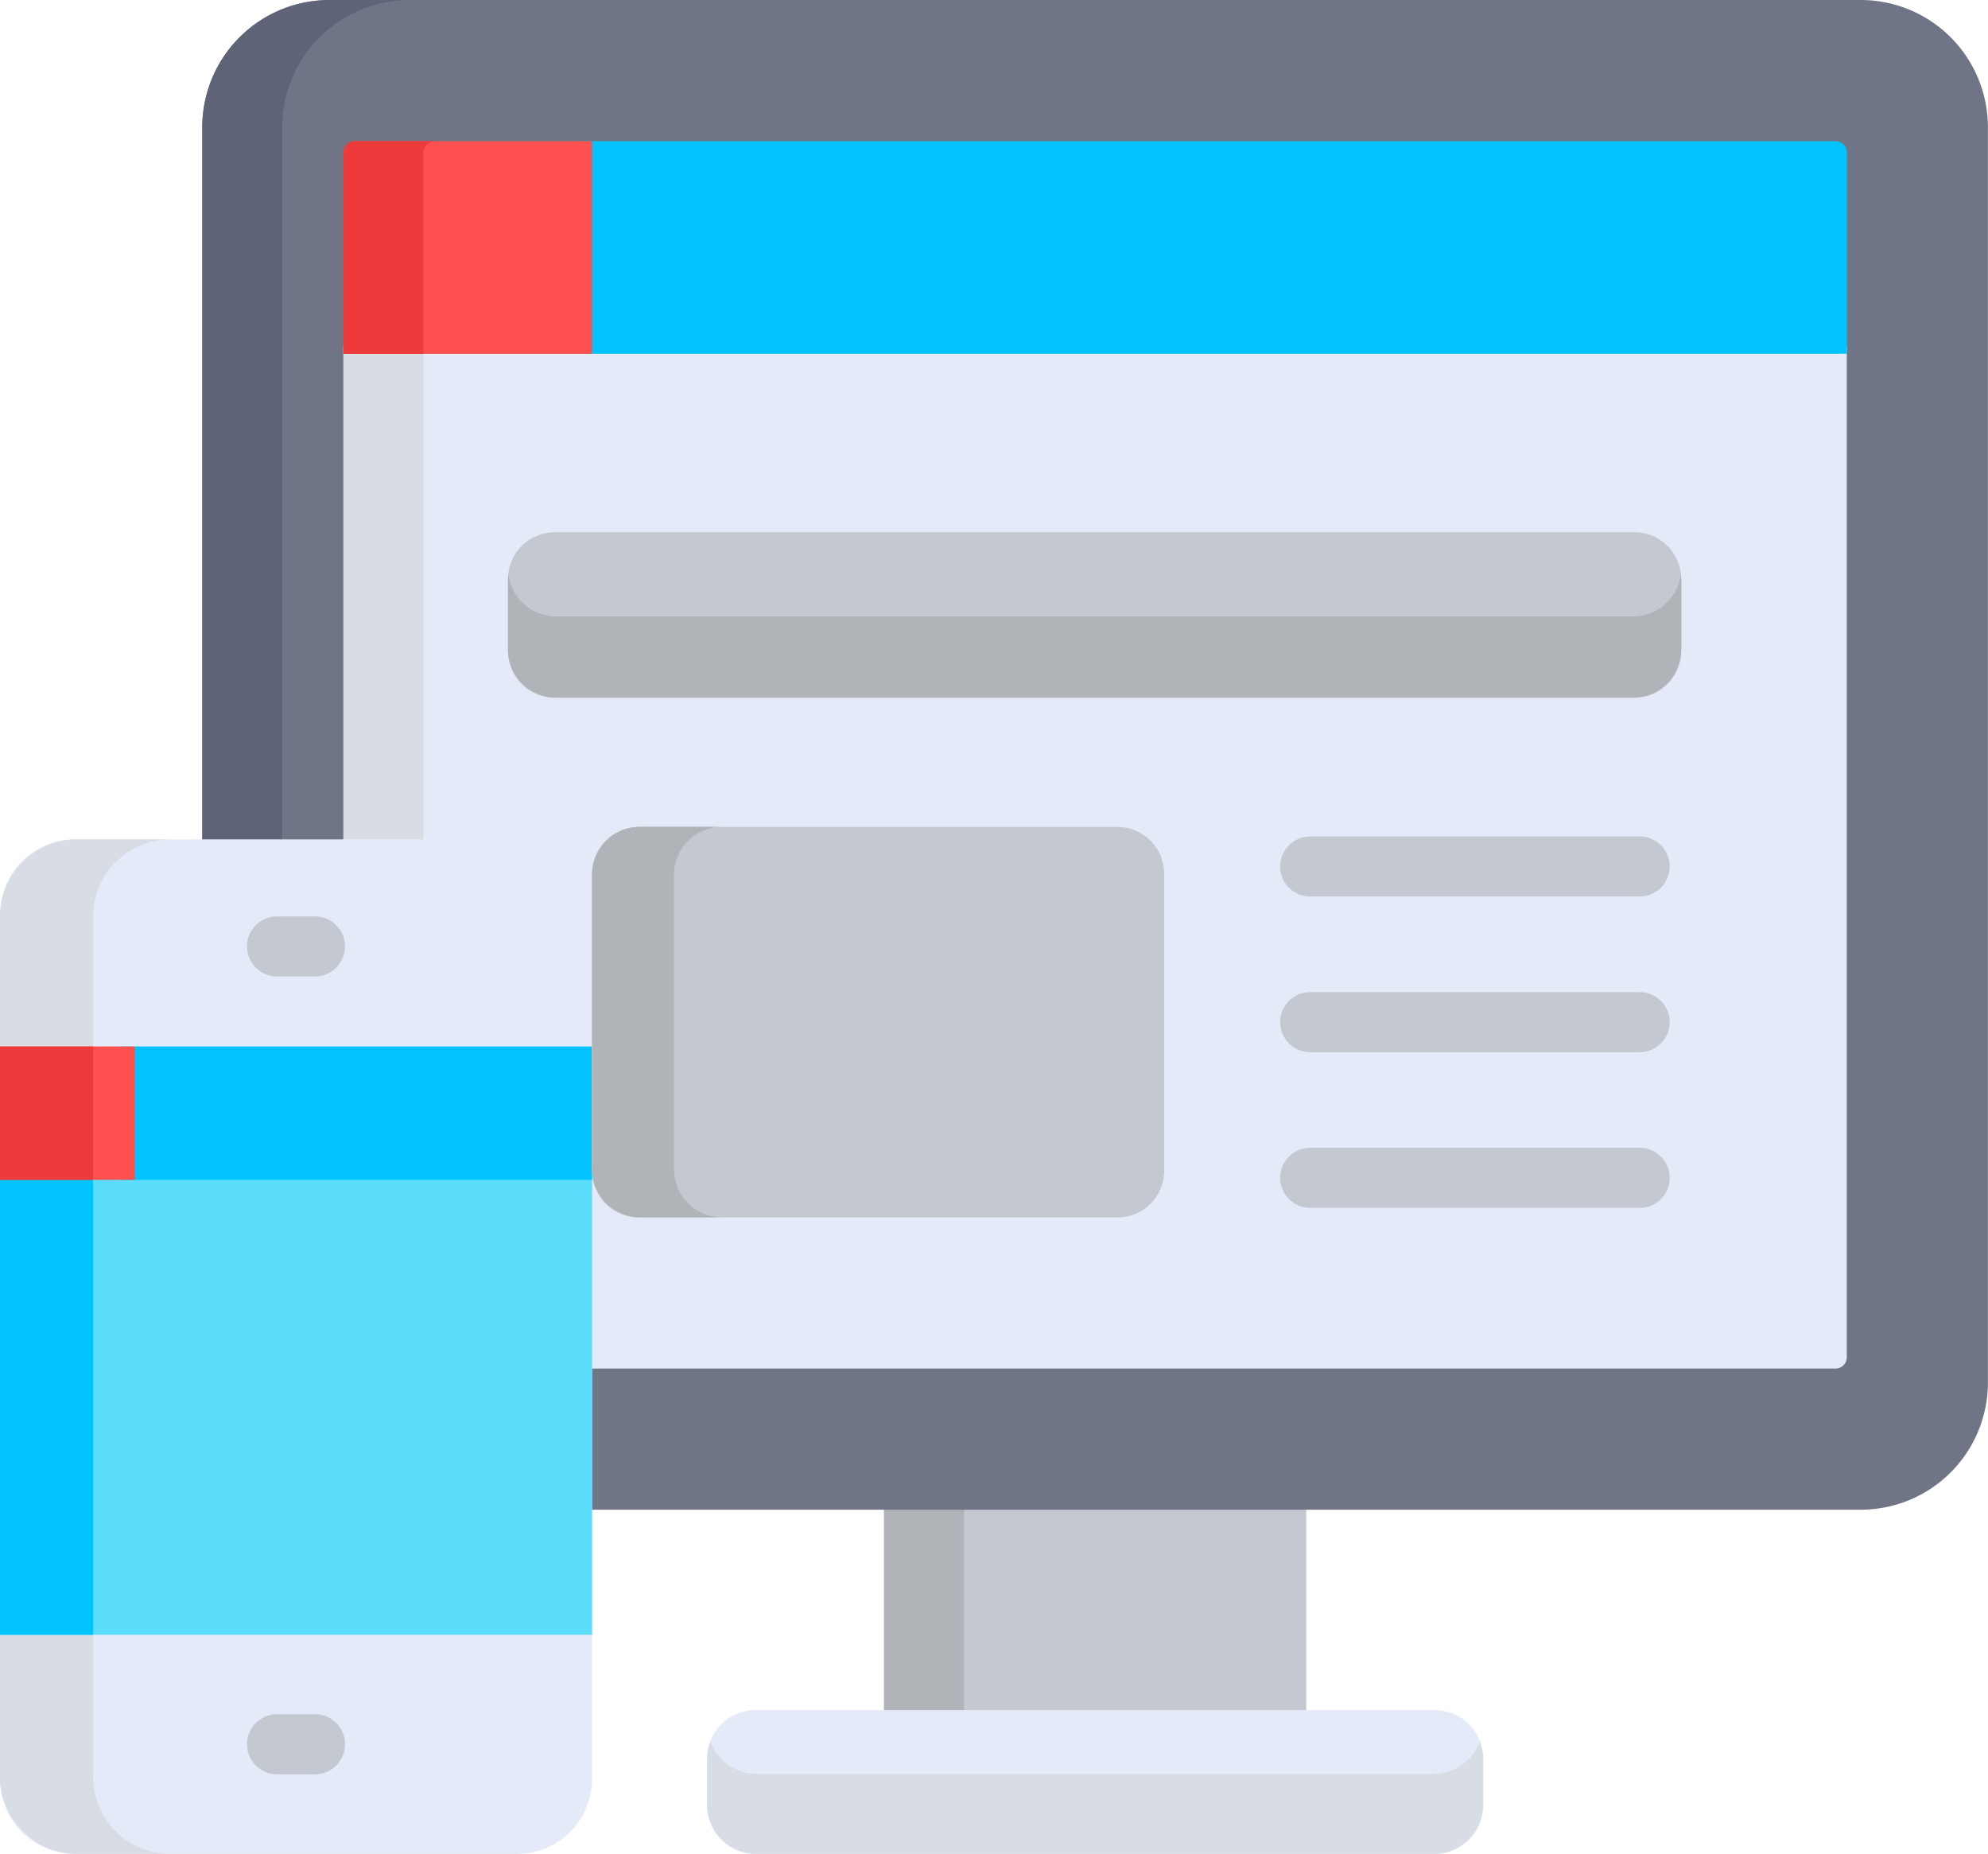 <svg id="tablet" xmlns="http://www.w3.org/2000/svg" width="93.94" height="87.586" viewBox="0 0 93.94 87.586">
  <defs>
    <style>
      .cls-1 {
        fill: #c3c8d1;
      }

      .cls-2 {
        fill: #b0b3b7;
      }

      .cls-3 {
        fill: #707487;
      }

      .cls-4 {
        fill: #5e6377;
      }

      .cls-5 {
        fill: #e4eaf8;
      }

      .cls-6 {
        fill: #d8dce5;
      }

      .cls-7 {
        fill: #00c3ff;
      }

      .cls-8 {
        fill: #ff5050;
      }

      .cls-9 {
        fill: #ed3a3a;
      }

      .cls-10 {
        fill: #5bddfc;
      }
    </style>
  </defs>
  <rect id="Rectangle_115" data-name="Rectangle 115" class="cls-1" width="19.951" height="11.152" transform="translate(41.774 70.627)"/>
  <rect id="Rectangle_116" data-name="Rectangle 116" class="cls-2" width="3.781" height="11.152" transform="translate(41.774 70.627)"/>
  <path id="Path_317" data-name="Path 317" class="cls-3" d="M130.469,17.314H58.095a6.01,6.01,0,0,0-6,6V82.638a6.01,6.01,0,0,0,6,6h72.375a6.011,6.011,0,0,0,6-6V23.318A6.011,6.011,0,0,0,130.469,17.314Z" transform="translate(-42.534 -17.314)"/>
  <path id="Path_318" data-name="Path 318" class="cls-4" d="M55.871,82.638V23.318a6.011,6.011,0,0,1,6-6h-3.78a6.01,6.01,0,0,0-6,6V82.638a6.01,6.01,0,0,0,6,6h3.781A6.01,6.01,0,0,1,55.871,82.638Z" transform="translate(-42.534 -17.314)"/>
  <path id="Path_319" data-name="Path 319" class="cls-5" d="M88.448,106.355v47.784a.536.536,0,0,0,.536.536h69.967a.536.536,0,0,0,.536-.536V106.355Z" transform="translate(-72.22 -90.018)"/>
  <path id="Path_320" data-name="Path 320" class="cls-6" d="M92.229,154.14V106.356H88.448V154.14a.536.536,0,0,0,.536.536h3.781A.536.536,0,0,1,92.229,154.14Z" transform="translate(-72.22 -90.019)"/>
  <path id="Path_321" data-name="Path 321" class="cls-7" d="M209.546,53.672H150.41V63.716h59.672V54.209A.536.536,0,0,0,209.546,53.672Z" transform="translate(-122.813 -47.001)"/>
  <path id="Path_322" data-name="Path 322" class="cls-8" d="M100.194,53.672H88.985a.537.537,0,0,0-.537.537v9.508h11.746Z" transform="translate(-72.22 -47.001)"/>
  <path id="Path_323" data-name="Path 323" class="cls-9" d="M92.766,53.672H88.985a.537.537,0,0,0-.536.537v9.508H92.23V54.209A.536.536,0,0,1,92.766,53.672Z" transform="translate(-72.221 -47.001)"/>
  <path id="Path_324" data-name="Path 324" class="cls-5" d="M216.5,464.446H184.391a2.282,2.282,0,0,1-2.282-2.282v-2.23a2.282,2.282,0,0,1,2.282-2.282H216.5a2.282,2.282,0,0,1,2.282,2.282v2.23A2.282,2.282,0,0,1,216.5,464.446Z" transform="translate(-148.696 -376.859)"/>
  <path id="Path_325" data-name="Path 325" class="cls-6" d="M216.429,467.373H184.46a2.35,2.35,0,0,1-2.193-1.507,2.34,2.34,0,0,0-.159.844V468.8a2.351,2.351,0,0,0,2.351,2.351h31.969a2.351,2.351,0,0,0,2.351-2.351V466.71a2.339,2.339,0,0,0-.159-.844A2.35,2.35,0,0,1,216.429,467.373Z" transform="translate(-148.696 -383.567)"/>
  <path id="Path_326" data-name="Path 326" class="cls-5" d="M24.437,281.374H3.538A3.548,3.548,0,0,1,0,277.836V236.98a3.548,3.548,0,0,1,3.538-3.538h20.9a3.548,3.548,0,0,1,3.538,3.538v40.857A3.548,3.548,0,0,1,24.437,281.374Z" transform="translate(0 -193.788)"/>
  <path id="Path_327" data-name="Path 327" class="cls-6" d="M4.4,277.729V237.087a3.655,3.655,0,0,1,3.645-3.645h-4.4A3.656,3.656,0,0,0,0,237.087v40.643a3.655,3.655,0,0,0,3.645,3.645h4.4A3.655,3.655,0,0,1,4.4,277.729Z" transform="translate(0 -193.788)"/>
  <rect id="Rectangle_117" data-name="Rectangle 117" class="cls-10" width="27.975" height="21.927" transform="translate(0 55.306)"/>
  <g id="Group_58" data-name="Group 58" transform="translate(0 49.439)">
    <rect id="Rectangle_118" data-name="Rectangle 118" class="cls-7" width="4.399" height="21.927" transform="translate(0 5.868)"/>
    <rect id="Rectangle_119" data-name="Rectangle 119" class="cls-7" width="22.246" height="6.301" transform="translate(5.73)"/>
  </g>
  <rect id="Rectangle_120" data-name="Rectangle 120" class="cls-8" width="6.363" height="6.301" transform="translate(0 49.439)"/>
  <rect id="Rectangle_121" data-name="Rectangle 121" class="cls-9" width="4.399" height="6.301" transform="translate(0 49.439)"/>
  <g id="Group_59" data-name="Group 59" transform="translate(11.635 25.144)">
    <path id="Path_328" data-name="Path 328" class="cls-1" d="M66.7,461.547H64.83a1.418,1.418,0,0,1,0-2.835H66.7a1.418,1.418,0,0,1,0,2.835Z" transform="translate(-63.412 -402.869)"/>
    <path id="Path_329" data-name="Path 329" class="cls-1" d="M66.7,256.122H64.83a1.418,1.418,0,0,1,0-2.835H66.7a1.418,1.418,0,0,1,0,2.835Z" transform="translate(-63.412 -235.135)"/>
    <path id="Path_330" data-name="Path 330" class="cls-1" d="M184.06,162.171H133.022a2.208,2.208,0,0,1-2.2-2.2v-3.414a2.208,2.208,0,0,1,2.2-2.2H184.06a2.208,2.208,0,0,1,2.2,2.2v3.414A2.208,2.208,0,0,1,184.06,162.171Z" transform="translate(-118.452 -154.354)"/>
  </g>
  <path id="Path_331" data-name="Path 331" class="cls-2" d="M183.995,167.189H133.089a2.275,2.275,0,0,1-2.249-1.99,2.251,2.251,0,0,0-.019.278v3.281a2.275,2.275,0,0,0,2.268,2.268h50.905a2.275,2.275,0,0,0,2.268-2.268v-3.281a2.255,2.255,0,0,0-.019-.278A2.275,2.275,0,0,1,183.995,167.189Z" transform="translate(-106.818 -138.066)"/>
  <path id="Path_332" data-name="Path 332" class="cls-1" d="M154.672,248.685h22.635a2.208,2.208,0,0,0,2.2-2.2V232.438a2.208,2.208,0,0,0-2.2-2.2H154.672a2.208,2.208,0,0,0-2.2,2.2v14.045A2.208,2.208,0,0,0,154.672,248.685Z" transform="translate(-124.495 -191.17)"/>
  <path id="Path_333" data-name="Path 333" class="cls-2" d="M156.342,246.416V232.5a2.275,2.275,0,0,1,2.268-2.268h-3.871a2.275,2.275,0,0,0-2.268,2.268v13.912a2.275,2.275,0,0,0,2.268,2.268h3.871A2.275,2.275,0,0,1,156.342,246.416Z" transform="translate(-124.496 -191.17)"/>
  <g id="Group_60" data-name="Group 60" transform="translate(60.455 39.518)">
    <path id="Path_334" data-name="Path 334" class="cls-1" d="M346.561,235.534H330.917a1.418,1.418,0,0,1,0-2.835h15.645a1.418,1.418,0,0,1,0,2.835Z" transform="translate(-329.499 -232.699)"/>
    <path id="Path_335" data-name="Path 335" class="cls-1" d="M346.561,275.62H330.917a1.418,1.418,0,0,1,0-2.835h15.645a1.418,1.418,0,0,1,0,2.835Z" transform="translate(-329.499 -265.43)"/>
    <path id="Path_336" data-name="Path 336" class="cls-1" d="M346.561,315.707H330.917a1.418,1.418,0,0,1,0-2.835h15.645a1.418,1.418,0,0,1,0,2.835Z" transform="translate(-329.499 -298.162)"/>
  </g>
</svg>
